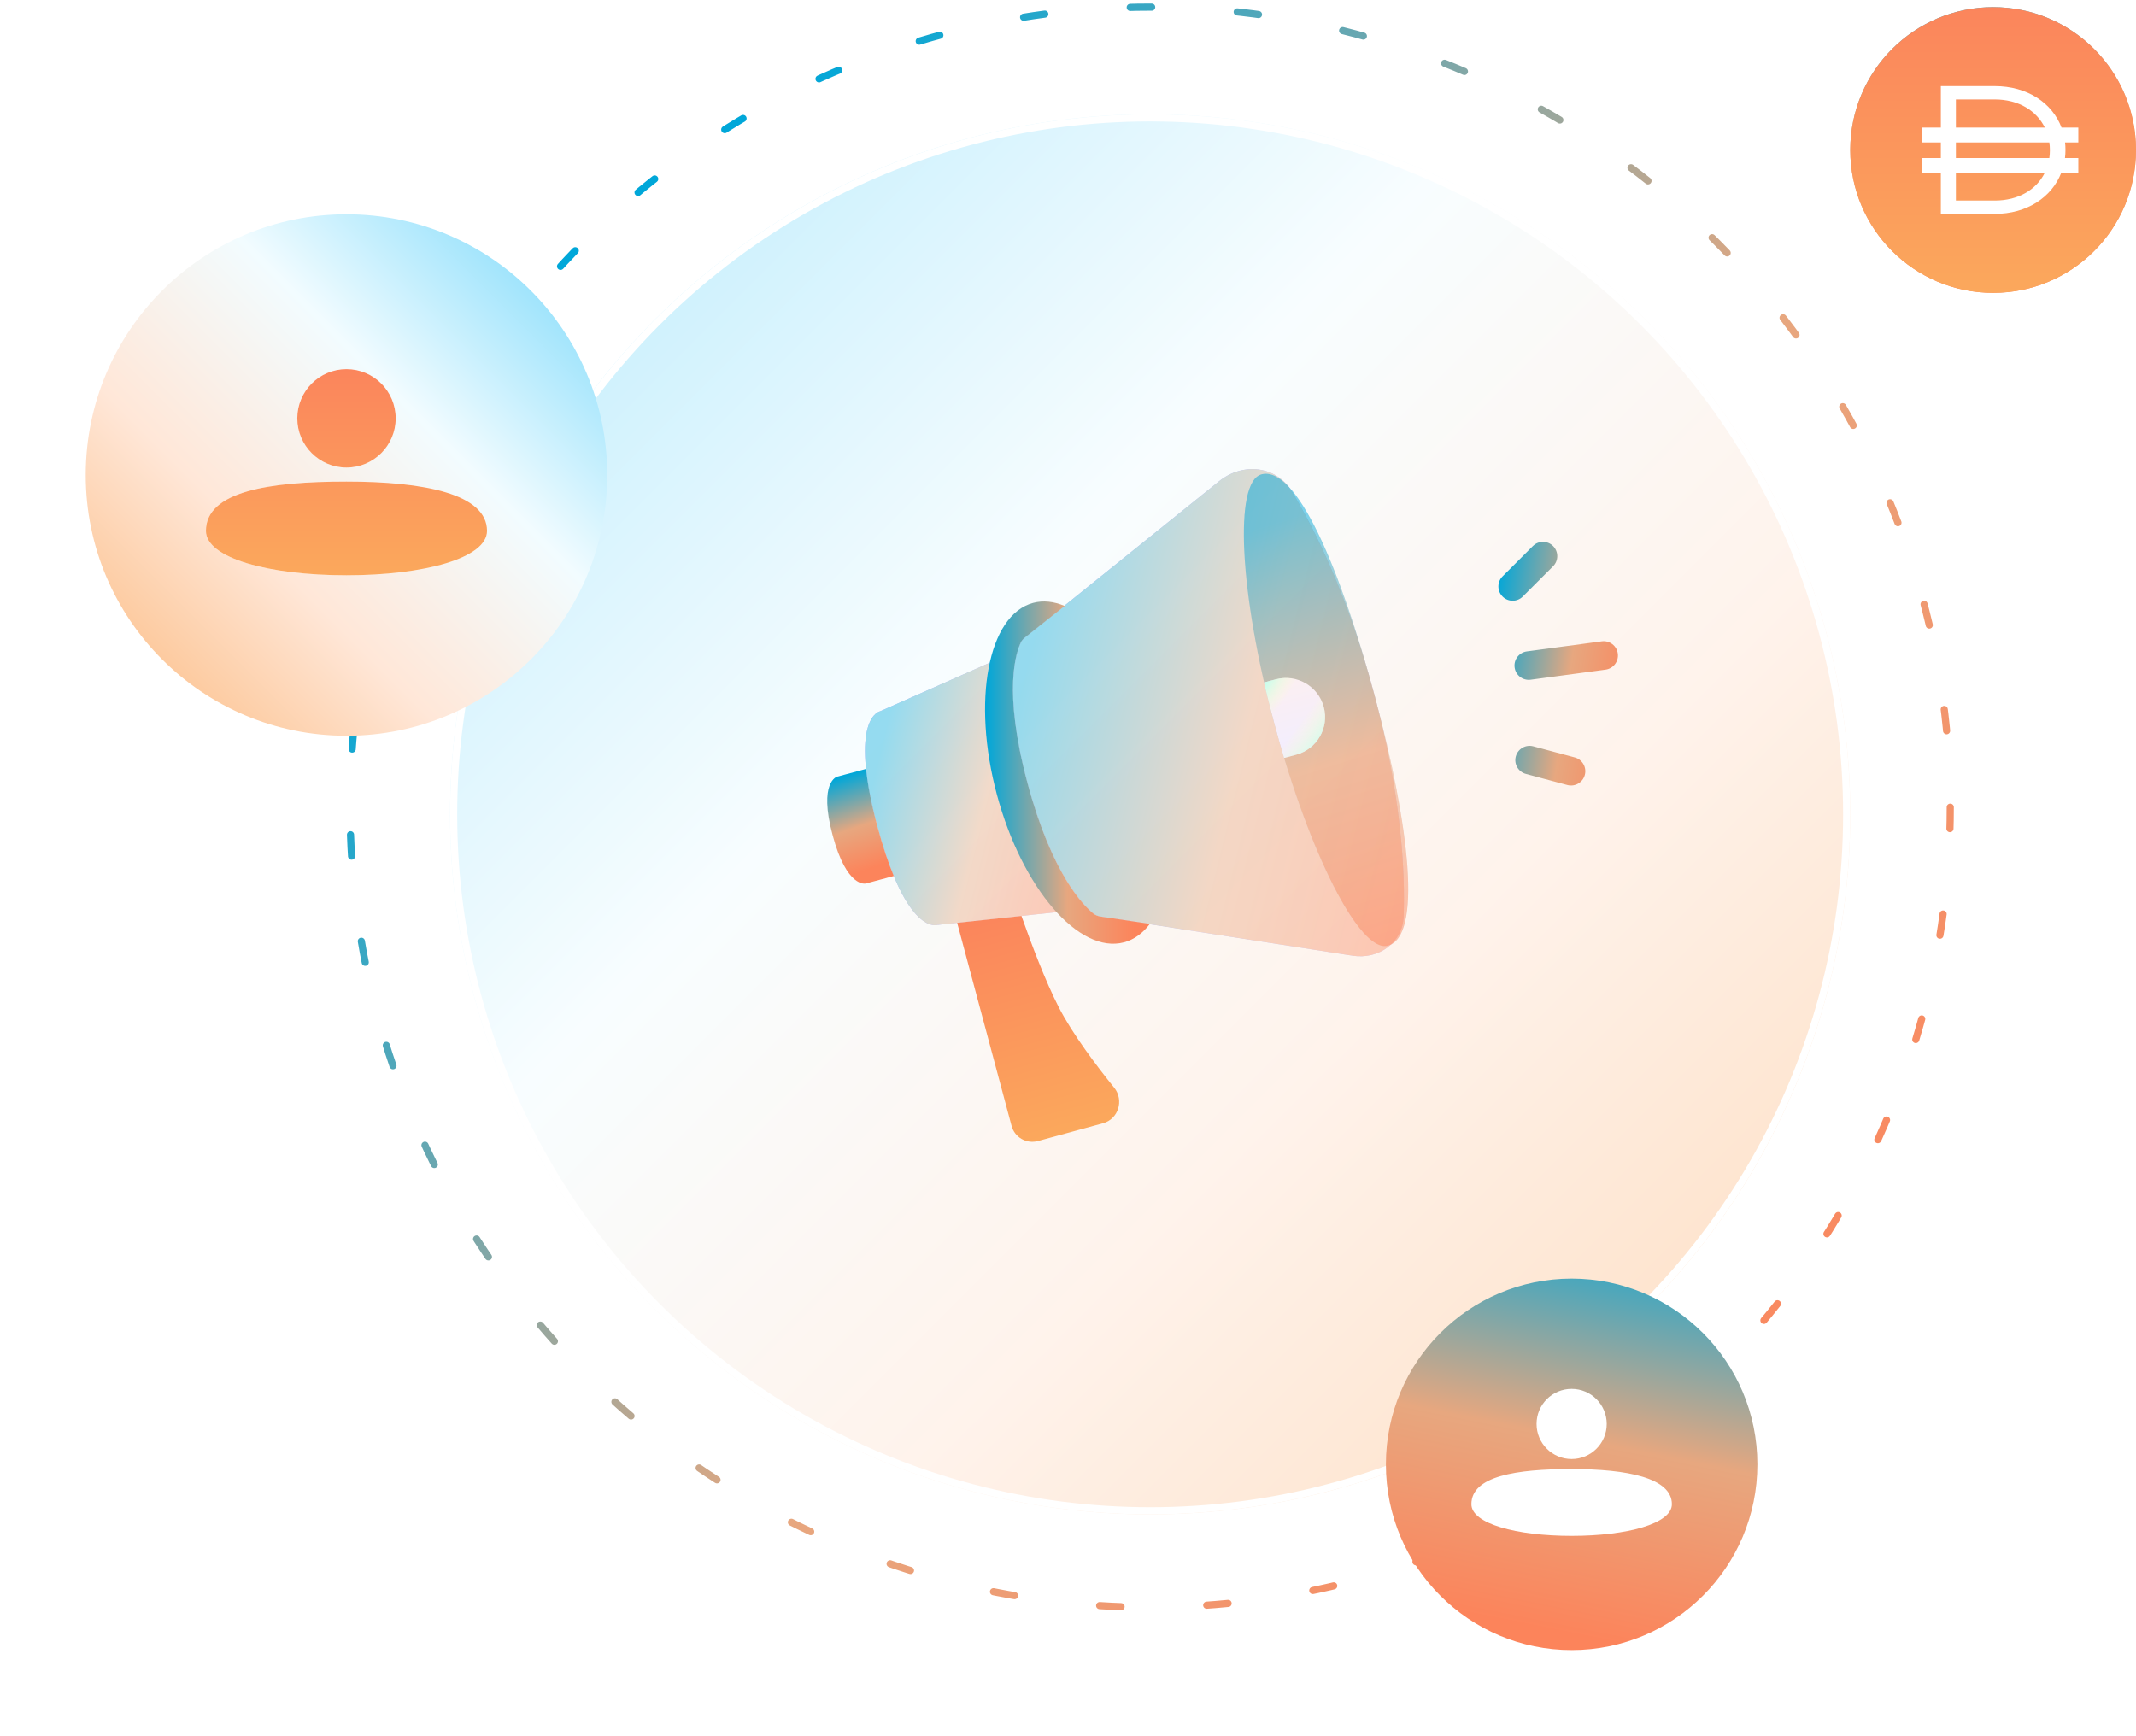 <svg width="299" height="243" viewBox="0 0 299 243" fill="none" xmlns="http://www.w3.org/2000/svg">
<circle cx="161" cy="113" r="112" stroke="url(#paint0_linear_1595_59)" stroke-linecap="round" stroke-dasharray="3 12"/>
<g opacity="0.5" filter="url(#filter0_d_1595_59)">
<circle cx="161" cy="113" r="98" fill="url(#paint1_linear_1595_59)"/>
<circle cx="161" cy="113" r="97.5" stroke="white"/>
</g>
<g filter="url(#filter1_d_1595_59)">
<g opacity="0.4">
<path d="M142.948 89.848C143.066 89.615 143.246 89.428 143.449 89.264L170.658 67.363C173.949 64.714 178.641 65.177 180.828 68.792C184.115 74.223 188.682 83.427 192.339 97.076C196.183 111.42 196.702 122.015 196.487 128.266C196.361 131.96 193.001 134.361 189.348 133.794L154.074 128.313C153.706 128.256 153.355 128.133 153.065 127.9C151.658 126.77 147.247 122.372 143.826 109.604C140.319 96.515 142.281 91.16 142.948 89.848Z" fill="url(#paint2_linear_1595_59)"/>
<path d="M142.948 89.848C143.066 89.615 143.246 89.428 143.449 89.264L170.658 67.363C173.949 64.714 178.641 65.177 180.828 68.792C184.115 74.223 188.682 83.427 192.339 97.076C196.183 111.42 196.702 122.015 196.487 128.266C196.361 131.96 193.001 134.361 189.348 133.794L154.074 128.313C153.706 128.256 153.355 128.133 153.065 127.9C151.658 126.77 147.247 122.372 143.826 109.604C140.319 96.515 142.281 91.16 142.948 89.848Z" fill="url(#paint3_linear_1595_59)"/>
</g>
<g opacity="0.4">
<path fill-rule="evenodd" clip-rule="evenodd" d="M141.786 91.343L123.217 99.564C123.217 99.564 118.7 100.303 122.826 115.702C126.952 131.1 131.234 129.481 131.234 129.481L151.613 127.296C149.293 125.506 144.964 120.89 142.066 110.075C139.267 99.63 140.624 93.93 141.786 91.343Z" fill="url(#paint4_linear_1595_59)"/>
<path fill-rule="evenodd" clip-rule="evenodd" d="M141.786 91.343L123.217 99.564C123.217 99.564 118.7 100.303 122.826 115.702C126.952 131.1 131.234 129.481 131.234 129.481L151.613 127.296C149.293 125.506 144.964 120.89 142.066 110.075C139.267 99.63 140.624 93.93 141.786 91.343Z" fill="url(#paint5_linear_1595_59)"/>
</g>
<path fill-rule="evenodd" clip-rule="evenodd" d="M133.984 129.187L142.983 128.222C144.35 132.094 146.323 137.323 148.189 140.971C150.117 144.74 153.488 149.201 155.97 152.273C157.369 154.004 156.562 156.659 154.415 157.245L145.29 159.736C143.686 160.174 142.032 159.224 141.602 157.618L133.984 129.187Z" fill="url(#paint6_linear_1595_59)"/>
<path fill-rule="evenodd" clip-rule="evenodd" d="M121.231 107.642C121.448 109.739 121.936 112.379 122.826 115.702C123.592 118.559 124.363 120.83 125.111 122.634L121.193 123.684C121.193 123.684 118.553 124.392 116.549 116.912C114.545 109.433 117.185 108.726 117.185 108.726L121.231 107.642Z" fill="url(#paint7_linear_1595_59)"/>
<path fill-rule="evenodd" clip-rule="evenodd" d="M143.457 89.26C143.249 89.426 143.064 89.618 142.943 89.856C142.272 91.183 140.326 96.544 143.826 109.604C147.241 122.351 151.643 126.755 153.058 127.894C153.352 128.131 153.709 128.255 154.083 128.311L160.959 129.338C159.97 130.644 158.761 131.537 157.349 131.916C151.031 133.608 143.06 124.344 139.544 111.223C136.028 98.102 138.3 86.093 144.617 84.4C146.029 84.022 147.523 84.191 149.032 84.828L143.457 89.26Z" fill="url(#paint8_linear_1595_59)"/>
<g opacity="0.5">
<path d="M192.457 97.516C197.34 115.739 199.099 131.102 194.259 132.399C190.372 133.44 183.262 119.512 178.379 101.288C173.496 83.065 172.689 67.447 176.576 66.405C181.416 65.109 187.574 79.292 192.457 97.516Z" fill="#D9D9D9"/>
<path d="M192.457 97.516C197.34 115.739 199.099 131.102 194.259 132.399C190.372 133.44 183.262 119.512 178.379 101.288C173.496 83.065 172.689 67.447 176.576 66.405C181.416 65.109 187.574 79.292 192.457 97.516Z" fill="url(#paint9_linear_1595_59)"/>
</g>
<path fill-rule="evenodd" clip-rule="evenodd" d="M179.745 106.109C179.276 104.542 178.819 102.933 178.378 101.288C177.856 99.338 177.377 97.418 176.944 95.543L178.606 95.097C181.521 94.316 184.518 96.047 185.3 98.962C186.081 101.878 184.351 104.875 181.435 105.656L179.745 106.109Z" fill="url(#paint10_linear_1595_59)"/>
<path fill-rule="evenodd" clip-rule="evenodd" d="M179.745 106.109C179.276 104.542 178.819 102.933 178.378 101.288C177.856 99.338 177.377 97.418 176.944 95.543L178.606 95.097C181.521 94.316 184.518 96.047 185.3 98.962C186.081 101.878 184.351 104.875 181.435 105.656L179.745 106.109Z" fill="url(#paint11_radial_1595_59)"/>
<path fill-rule="evenodd" clip-rule="evenodd" d="M179.745 106.109C179.276 104.542 178.819 102.933 178.378 101.288C177.856 99.338 177.377 97.418 176.944 95.543L178.606 95.097C181.521 94.316 184.518 96.047 185.3 98.962C186.081 101.878 184.351 104.875 181.435 105.656L179.745 106.109Z" fill="url(#paint12_radial_1595_59)"/>
</g>
<path fill-rule="evenodd" clip-rule="evenodd" d="M210.332 83.513C209.551 82.732 209.551 81.466 210.332 80.685L214.575 76.442C215.356 75.661 216.622 75.661 217.403 76.442C218.184 77.224 218.184 78.49 217.403 79.271L213.161 83.513C212.38 84.294 211.113 84.294 210.332 83.513ZM212.019 93.44C211.872 92.346 212.64 91.339 213.734 91.192L224.215 89.781C225.31 89.633 226.317 90.401 226.464 91.496C226.611 92.591 225.843 93.598 224.749 93.745L214.268 95.156C213.173 95.303 212.166 94.535 212.019 93.44ZM214.635 104.481C213.568 104.195 212.471 104.828 212.185 105.895C211.9 106.962 212.533 108.059 213.6 108.344L219.395 109.897C220.462 110.183 221.559 109.55 221.845 108.483C222.131 107.416 221.497 106.32 220.431 106.034L214.635 104.481Z" fill="url(#paint13_linear_1595_59)"/>
<g filter="url(#filter2_d_1595_59)">
<circle cx="26" cy="26" r="26" transform="matrix(-1 0 0 1 246 179)" fill="url(#paint14_linear_1595_59)"/>
<mask id="mask0_1595_59" style="mask-type:alpha" maskUnits="userSpaceOnUse" x="194" y="179" width="52" height="52">
<circle cx="26" cy="26" r="26" transform="matrix(1 0 0 -1 194 231)" fill="url(#paint15_linear_1595_59)"/>
</mask>
<g mask="url(#mask0_1595_59)">
<path fill-rule="evenodd" clip-rule="evenodd" d="M220 204.253C222.712 204.253 224.911 202.054 224.911 199.342C224.911 196.63 222.712 194.431 220 194.431C217.288 194.431 215.089 196.63 215.089 199.342C215.089 202.054 217.288 204.253 220 204.253ZM220 215.01C227.749 215.01 234.032 213.298 234.032 210.579C234.032 206.887 227.749 205.656 220 205.656C212.25 205.656 205.968 206.64 205.968 210.579C205.968 213.298 212.25 215.01 220 215.01Z" fill="white"/>
</g>
</g>
<g filter="url(#filter3_d_1595_59)">
<circle cx="36.5" cy="36.5" r="36.5" transform="matrix(-1 0 0 1 85 30)" fill="url(#paint16_linear_1595_59)"/>
<mask id="mask1_1595_59" style="mask-type:alpha" maskUnits="userSpaceOnUse" x="12" y="30" width="74" height="73">
<circle cx="36.5" cy="36.5" r="36.5" transform="matrix(1 0 0 -1 12.001 103)" fill="#D9D9D9"/>
</mask>
<g mask="url(#mask1_1595_59)">
<path fill-rule="evenodd" clip-rule="evenodd" d="M48.501 65.451C52.304 65.451 55.387 62.368 55.387 58.565C55.387 54.762 52.304 51.679 48.501 51.679C44.698 51.679 41.615 54.762 41.615 58.565C41.615 62.368 44.698 65.451 48.501 65.451ZM48.501 80.535C59.366 80.535 68.175 78.134 68.175 74.322C68.175 69.144 59.366 67.418 48.501 67.418C37.635 67.418 28.826 68.799 28.826 74.322C28.826 78.134 37.635 80.535 48.501 80.535Z" fill="white"/>
<path fill-rule="evenodd" clip-rule="evenodd" d="M48.501 65.451C52.304 65.451 55.387 62.368 55.387 58.565C55.387 54.762 52.304 51.679 48.501 51.679C44.698 51.679 41.615 54.762 41.615 58.565C41.615 62.368 44.698 65.451 48.501 65.451ZM48.501 80.535C59.366 80.535 68.175 78.134 68.175 74.322C68.175 69.144 59.366 67.418 48.501 67.418C37.635 67.418 28.826 68.799 28.826 74.322C28.826 78.134 37.635 80.535 48.501 80.535Z" fill="url(#paint17_linear_1595_59)"/>
</g>
</g>
<circle cx="279" cy="21" r="20" fill="url(#paint18_linear_1595_59)"/>
<circle cx="279" cy="21" r="20" fill="url(#paint19_linear_1595_59)"/>
<path fill-rule="evenodd" clip-rule="evenodd" d="M271.682 12.056H279.221C283.807 12.056 287.284 14.422 288.577 17.864H290.925V19.944H289.071C289.108 20.273 289.126 20.608 289.126 20.948V20.999C289.126 21.382 289.103 21.759 289.057 22.128H290.925V24.208H288.532C287.205 27.602 283.755 29.945 279.221 29.945H271.682V24.208H269.062V22.128H271.682V19.944H269.062V17.864H271.682V12.056ZM273.79 24.208V28.078H279.221C282.573 28.078 285.063 26.528 286.223 24.208H273.79ZM286.868 22.128H273.79V19.944H286.872C286.92 20.288 286.945 20.64 286.945 20.999V21.05C286.945 21.418 286.919 21.777 286.868 22.128ZM279.221 13.919C282.589 13.919 285.086 15.511 286.239 17.864H273.79V13.919H279.221Z" fill="white"/>
<defs>
<filter id="filter0_d_1595_59" x="61" y="14" width="200" height="200" filterUnits="userSpaceOnUse" color-interpolation-filters="sRGB">
<feFlood flood-opacity="0" result="BackgroundImageFix"/>
<feColorMatrix in="SourceAlpha" type="matrix" values="0 0 0 0 0 0 0 0 0 0 0 0 0 0 0 0 0 0 127 0" result="hardAlpha"/>
<feOffset dy="1"/>
<feGaussianBlur stdDeviation="1"/>
<feComposite in2="hardAlpha" operator="out"/>
<feColorMatrix type="matrix" values="0 0 0 0 0 0 0 0 0 0 0 0 0 0 0 0 0 0 0.05 0"/>
<feBlend mode="normal" in2="BackgroundImageFix" result="effect1_dropShadow_1595_59"/>
<feBlend mode="normal" in="SourceGraphic" in2="effect1_dropShadow_1595_59" result="shape"/>
</filter>
<filter id="filter1_d_1595_59" x="107.798" y="57.675" width="97.326" height="110.167" filterUnits="userSpaceOnUse" color-interpolation-filters="sRGB">
<feFlood flood-opacity="0" result="BackgroundImageFix"/>
<feColorMatrix in="SourceAlpha" type="matrix" values="0 0 0 0 0 0 0 0 0 0 0 0 0 0 0 0 0 0 127 0" result="hardAlpha"/>
<feOffset/>
<feGaussianBlur stdDeviation="4"/>
<feComposite in2="hardAlpha" operator="out"/>
<feColorMatrix type="matrix" values="0 0 0 0 0 0 0 0 0 0 0 0 0 0 0 0 0 0 0.1 0"/>
<feBlend mode="normal" in2="BackgroundImageFix" result="effect1_dropShadow_1595_59"/>
<feBlend mode="normal" in="SourceGraphic" in2="effect1_dropShadow_1595_59" result="shape"/>
</filter>
<filter id="filter2_d_1595_59" x="182" y="167" width="75.999" height="75.999" filterUnits="userSpaceOnUse" color-interpolation-filters="sRGB">
<feFlood flood-opacity="0" result="BackgroundImageFix"/>
<feColorMatrix in="SourceAlpha" type="matrix" values="0 0 0 0 0 0 0 0 0 0 0 0 0 0 0 0 0 0 127 0" result="hardAlpha"/>
<feOffset/>
<feGaussianBlur stdDeviation="6"/>
<feComposite in2="hardAlpha" operator="out"/>
<feColorMatrix type="matrix" values="0 0 0 0 0 0 0 0 0 0 0 0 0 0 0 0 0 0 0.1 0"/>
<feBlend mode="normal" in2="BackgroundImageFix" result="effect1_dropShadow_1595_59"/>
<feBlend mode="normal" in="SourceGraphic" in2="effect1_dropShadow_1595_59" result="shape"/>
</filter>
<filter id="filter3_d_1595_59" x="0" y="18" width="97" height="97" filterUnits="userSpaceOnUse" color-interpolation-filters="sRGB">
<feFlood flood-opacity="0" result="BackgroundImageFix"/>
<feColorMatrix in="SourceAlpha" type="matrix" values="0 0 0 0 0 0 0 0 0 0 0 0 0 0 0 0 0 0 127 0" result="hardAlpha"/>
<feOffset/>
<feGaussianBlur stdDeviation="6"/>
<feComposite in2="hardAlpha" operator="out"/>
<feColorMatrix type="matrix" values="0 0 0 0 0 0 0 0 0 0 0 0 0 0 0 0 0 0 0.1 0"/>
<feBlend mode="normal" in2="BackgroundImageFix" result="effect1_dropShadow_1595_59"/>
<feBlend mode="normal" in="SourceGraphic" in2="effect1_dropShadow_1595_59" result="shape"/>
</filter>
<linearGradient id="paint0_linear_1595_59" x1="260.124" y1="195.964" x2="80.608" y2="48.153" gradientUnits="userSpaceOnUse">
<stop stop-color="#FC845B"/>
<stop offset="0.453" stop-color="#E7A77F"/>
<stop offset="1" stop-color="#00A7D9"/>
</linearGradient>
<linearGradient id="paint1_linear_1595_59" x1="63" y1="15" x2="259" y2="211" gradientUnits="userSpaceOnUse">
<stop stop-color="#6DD5FA"/>
<stop offset="0.375" stop-color="#F2FCFF"/>
<stop offset="0.651" stop-color="#FFE7D8"/>
<stop offset="1" stop-color="#FBB677"/>
</linearGradient>
<linearGradient id="paint2_linear_1595_59" x1="134.277" y1="73.968" x2="212.422" y2="103.574" gradientUnits="userSpaceOnUse">
<stop stop-color="#2A30EE"/>
<stop offset="1" stop-color="#A4A6FF"/>
</linearGradient>
<linearGradient id="paint3_linear_1595_59" x1="196.718" y1="124.545" x2="139.47" y2="110.367" gradientUnits="userSpaceOnUse">
<stop stop-color="#FC845B"/>
<stop offset="0.453" stop-color="#E7A77F"/>
<stop offset="1" stop-color="#00A7D9"/>
</linearGradient>
<linearGradient id="paint4_linear_1595_59" x1="118.006" y1="97.715" x2="156.852" y2="112.269" gradientUnits="userSpaceOnUse">
<stop stop-color="#2A30EE"/>
<stop offset="1" stop-color="#A4A6FF"/>
</linearGradient>
<linearGradient id="paint5_linear_1595_59" x1="148.986" y1="122.999" x2="120.568" y2="116.059" gradientUnits="userSpaceOnUse">
<stop stop-color="#FC845B"/>
<stop offset="0.453" stop-color="#E7A77F"/>
<stop offset="1" stop-color="#00A7D9"/>
</linearGradient>
<linearGradient id="paint6_linear_1595_59" x1="141.486" y1="127.177" x2="149.88" y2="158.506" gradientUnits="userSpaceOnUse">
<stop stop-color="#FB855C"/>
<stop offset="1" stop-color="#FBA85C"/>
</linearGradient>
<linearGradient id="paint7_linear_1595_59" x1="124.335" y1="120.764" x2="120" y2="108" gradientUnits="userSpaceOnUse">
<stop stop-color="#FC845B"/>
<stop offset="0.453" stop-color="#E7A77F"/>
<stop offset="1" stop-color="#00A7D9"/>
</linearGradient>
<linearGradient id="paint8_linear_1595_59" x1="158.823" y1="124.919" x2="138.044" y2="124.923" gradientUnits="userSpaceOnUse">
<stop stop-color="#FC845B"/>
<stop offset="0.453" stop-color="#E7A77F"/>
<stop offset="1" stop-color="#00A7D9"/>
</linearGradient>
<linearGradient id="paint9_linear_1595_59" x1="195" y1="134" x2="176" y2="74" gradientUnits="userSpaceOnUse">
<stop stop-color="#FC845B"/>
<stop offset="0.453" stop-color="#E7A77F"/>
<stop offset="1" stop-color="#00A7D9"/>
</linearGradient>
<linearGradient id="paint10_linear_1595_59" x1="182.84" y1="105.28" x2="180.136" y2="94.689" gradientUnits="userSpaceOnUse">
<stop stop-color="#F2EDFF"/>
<stop offset="0.406" stop-color="#F6EEF9"/>
<stop offset="1" stop-color="#FCEFF1"/>
</linearGradient>
<radialGradient id="paint11_radial_1595_59" cx="0" cy="0" r="1" gradientUnits="userSpaceOnUse" gradientTransform="translate(176.918 95.55) rotate(34.721) scale(11.157 30.568)">
<stop stop-color="#BFFFF0"/>
<stop offset="0.336" stop-color="#FEFFC7" stop-opacity="0"/>
</radialGradient>
<radialGradient id="paint12_radial_1595_59" cx="0" cy="0" r="1" gradientUnits="userSpaceOnUse" gradientTransform="translate(176.918 95.55) rotate(34.721) scale(11.157 30.568)">
<stop offset="0.667" stop-color="#FEFFC7" stop-opacity="0"/>
<stop offset="1" stop-color="#CEFFE6" stop-opacity="0.768"/>
</radialGradient>
<linearGradient id="paint13_linear_1595_59" x1="228.544" y1="103.148" x2="206.777" y2="99.987" gradientUnits="userSpaceOnUse">
<stop stop-color="#FC845B"/>
<stop offset="0.453" stop-color="#E7A77F"/>
<stop offset="1" stop-color="#00A7D9"/>
</linearGradient>
<linearGradient id="paint14_linear_1595_59" x1="49.011" y1="45.259" x2="37.258" y2="-13.225" gradientUnits="userSpaceOnUse">
<stop stop-color="#FC845B"/>
<stop offset="0.453" stop-color="#E7A77F"/>
<stop offset="1" stop-color="#00A7D9"/>
</linearGradient>
<linearGradient id="paint15_linear_1595_59" x1="23.379" y1="51.999" x2="23.79" y2="0.002" gradientUnits="userSpaceOnUse">
<stop stop-color="#F2EDFF"/>
<stop offset="0.573" stop-color="#FCEFF1"/>
<stop offset="0.948" stop-color="#CEFFE6"/>
</linearGradient>
<linearGradient id="paint16_linear_1595_59" x1="0" y1="0" x2="73" y2="73" gradientUnits="userSpaceOnUse">
<stop stop-color="#6DD5FA"/>
<stop offset="0.375" stop-color="#F2FCFF"/>
<stop offset="0.651" stop-color="#FFE7D8"/>
<stop offset="1" stop-color="#FBB677"/>
</linearGradient>
<linearGradient id="paint17_linear_1595_59" x1="48.501" y1="51.679" x2="48.501" y2="80.535" gradientUnits="userSpaceOnUse">
<stop stop-color="#FB855C"/>
<stop offset="1" stop-color="#FBA85C"/>
</linearGradient>
<linearGradient id="paint18_linear_1595_59" x1="296.701" y1="35.815" x2="287.661" y2="-9.173" gradientUnits="userSpaceOnUse">
<stop stop-color="#FC845B"/>
<stop offset="0.453" stop-color="#E7A77F"/>
<stop offset="1" stop-color="#00A7D9"/>
</linearGradient>
<linearGradient id="paint19_linear_1595_59" x1="279" y1="1" x2="279" y2="41" gradientUnits="userSpaceOnUse">
<stop stop-color="#FB855C"/>
<stop offset="1" stop-color="#FBA85C"/>
</linearGradient>
</defs>
</svg>
